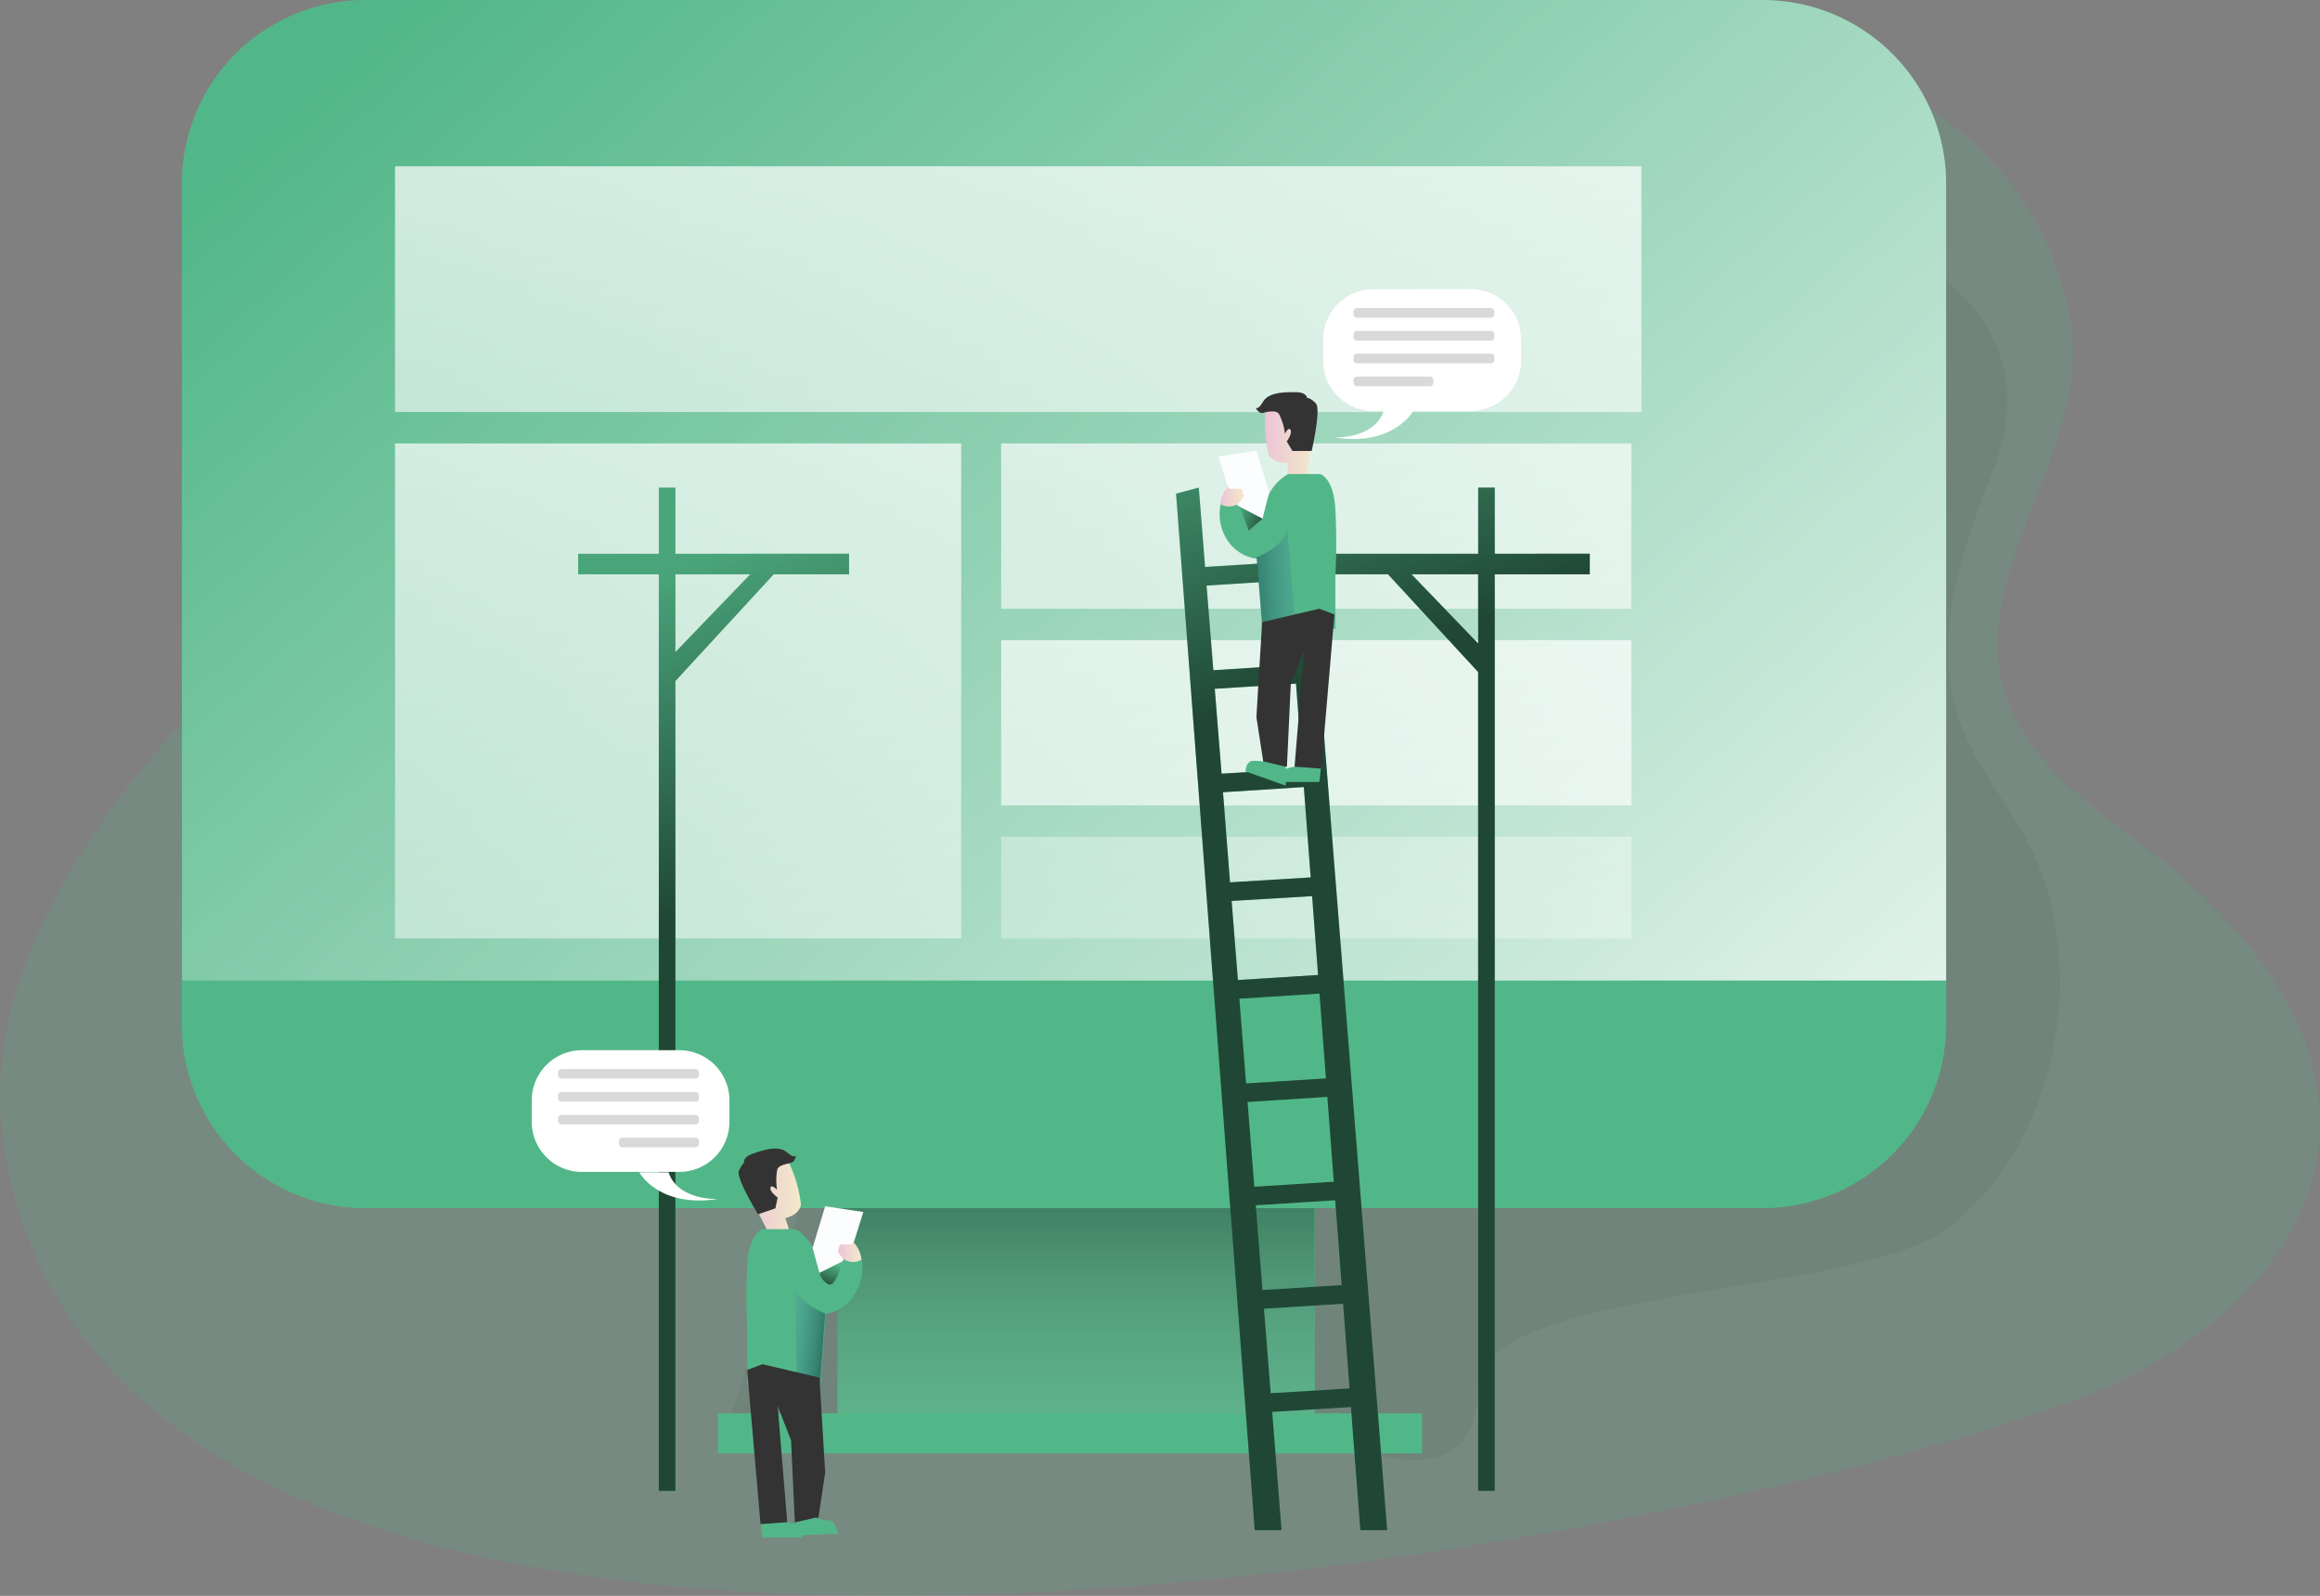 <svg id="Layer_1" data-name="Layer 1" xmlns="http://www.w3.org/2000/svg" xmlns:xlink="http://www.w3.org/1999/xlink" viewBox="0 0 823.74 566.69"><rect x="0" y="0" width="823.74" height="566.69" fill="#808080" stroke="none"/><defs><linearGradient id="linear-gradient" x1="382.11" y1="155.62" x2="382.11" y2="2.14" gradientTransform="matrix(1, 0, 0, -1, -0.01, 566)" gradientUnits="userSpaceOnUse"><stop offset="0" stop-opacity="0.4"/><stop offset="1" stop-color="#fff" stop-opacity="0"/></linearGradient><linearGradient id="linear-gradient-2" x1="170.88" y1="589.34" x2="679.23" y2="15.87" gradientTransform="matrix(1, 0, 0, -1, -0.26, 549.93)" gradientUnits="userSpaceOnUse"><stop offset="0.02" stop-color="#fff" stop-opacity="0"/><stop offset="1" stop-color="#fff"/></linearGradient><linearGradient id="linear-gradient-3" x1="349.37" y1="-65.94" x2="367.46" y2="721" gradientTransform="matrix(1, 0, 0, -1, -0.01, 566)" xlink:href="#linear-gradient-2"/><linearGradient id="linear-gradient-4" x1="229.96" y1="-150.09" x2="248.05" y2="636.85" gradientTransform="matrix(1, 0, 0, -1, -0.01, 566)" xlink:href="#linear-gradient-2"/><linearGradient id="linear-gradient-5" x1="455.61" y1="-132.25" x2="473.7" y2="654.69" gradientTransform="matrix(1, 0, 0, -1, -0.01, 566)" xlink:href="#linear-gradient-2"/><linearGradient id="linear-gradient-6" x1="455.23" y1="-218.74" x2="473.32" y2="568.2" gradientTransform="matrix(1, 0, 0, -1, -0.01, 566)" xlink:href="#linear-gradient-2"/><linearGradient id="linear-gradient-7" x1="461.1" y1="-21.79" x2="479.19" y2="765.14" gradientTransform="matrix(1, 0, 0, -1, -0.01, 566)" xlink:href="#linear-gradient-2"/><linearGradient id="linear-gradient-8" x1="536.01" y1="-26.9" x2="332.05" y2="520.48" gradientTransform="matrix(1, 0, 0, -1, -0.26, 549.93)" gradientUnits="userSpaceOnUse"><stop offset="0.58"/><stop offset="0.78" stop-opacity="0.16"/></linearGradient><linearGradient id="linear-gradient-9" x1="370.6" y1="-88.54" x2="166.64" y2="458.85" xlink:href="#linear-gradient-8"/><linearGradient id="linear-gradient-10" x1="613.79" y1="2.08" x2="409.83" y2="549.47" xlink:href="#linear-gradient-8"/><linearGradient id="linear-gradient-11" x1="449.43" y1="395.23" x2="467.14" y2="395.23" gradientTransform="matrix(1, 0, 0, -1, -0.26, 549.93)" gradientUnits="userSpaceOnUse"><stop offset="0" stop-color="#ecc4d7"/><stop offset="0.42" stop-color="#efd4d1"/><stop offset="1" stop-color="#f2eac9"/></linearGradient><linearGradient id="linear-gradient-12" x1="433.56" y1="373.53" x2="441.9" y2="373.53" xlink:href="#linear-gradient-11"/><linearGradient id="linear-gradient-13" x1="437.6" y1="383.41" x2="454.31" y2="377.03" gradientTransform="matrix(1, 0, 0, -1, -0.01, 566)" gradientUnits="userSpaceOnUse"><stop offset="0" stop-opacity="0"/><stop offset="0.91" stop-opacity="0.8"/><stop offset="1"/></linearGradient><linearGradient id="linear-gradient-14" x1="421.12" y1="344.16" x2="472.68" y2="347.03" gradientTransform="matrix(1, 0, 0, -1, -0.26, 549.93)" gradientUnits="userSpaceOnUse"><stop offset="0.36" stop-color="#00272e"/><stop offset="1" stop-color="#69b9eb" stop-opacity="0"/></linearGradient><linearGradient id="linear-gradient-15" x1="264.4" y1="125.56" x2="284.66" y2="125.56" xlink:href="#linear-gradient-11"/><linearGradient id="linear-gradient-16" x1="297.8" y1="105.26" x2="306.13" y2="105.26" xlink:href="#linear-gradient-11"/><linearGradient id="linear-gradient-17" x1="308.7" y1="72.39" x2="273.72" y2="76.76" xlink:href="#linear-gradient-14"/><linearGradient id="linear-gradient-18" x1="295.79" y1="448.27" x2="291.14" y2="460.63" gradientTransform="matrix(1, 0, 0, 1, 0, 0)" xlink:href="#linear-gradient-13"/></defs><title>4. Building Website</title><path d="M735.14,114.12c7.87,44.81-37.12,89-23.22,132.28,8,25,32,40.59,52.69,56.67,32.88,25.5,63.22,62.55,58.68,103.91-4.91,44.61-47.39,76.15-89.61,91.36C575.31,555.34,33,655.47.86,402.72c-6.12-48.31,21.63-96.18,52.77-133.62C78.4,239.33,216.37,105.53,266.8,80.55,491.44-30.76,712-17.78,735.14,114.12Z" transform="translate(-0.01 0)" fill="#52b788" opacity="0.18" style="isolation:isolate"/><path d="M460,49.43s297-2.59,247.18,118.9c-38.59,94,5.51,100.89,19.3,146.35S724.22,411.93,691,436.47,524.83,456.67,524.83,493s-37,23.07-37,23.07H254.93l42.54-128.28Z" transform="translate(-0.01 0)" fill="#000405" opacity="0.05" style="isolation:isolate"/><rect x="254.92" y="501.86" width="250.01" height="14.25" fill="#52b788"/><rect x="297.46" y="387.82" width="169.28" height="114.04" fill="#52b788"/><rect x="297.46" y="387.82" width="169.28" height="114.04" fill="#52b788"/><rect x="297.46" y="387.82" width="169.28" height="114.04" fill="url(#linear-gradient)"/><path d="M691,65.18V363.84A65.16,65.16,0,0,1,625.8,429H129.74a65.16,65.16,0,0,1-65.16-65.16V65.18A65.17,65.17,0,0,1,129.74,0h496A65.18,65.18,0,0,1,691,65.14Z" transform="translate(-0.01 0)" fill="#52b788"/><path d="M691,65.18v283H64.65v-283A65.17,65.17,0,0,1,129.81,0H625.74A65.18,65.18,0,0,1,691,65.14Z" transform="translate(-0.01 0)" fill="url(#linear-gradient-2)"/><rect x="140.26" y="59.05" width="442.54" height="87.27" fill="url(#linear-gradient-3)"/><rect x="140.26" y="157.46" width="201.02" height="175.77" fill="url(#linear-gradient-4)"/><rect x="355.48" y="157.46" width="223.75" height="58.7" fill="url(#linear-gradient-5)"/><rect x="355.48" y="227.3" width="223.75" height="58.7" fill="url(#linear-gradient-6)"/><rect x="355.48" y="297.14" width="223.75" height="36.09" fill="url(#linear-gradient-7)"/><g id="V3"><g id="v3.v1"><g id="build-pixels-copy"><path d="M483,543.37h9.55L463.12,173.14l-8.07,2.17,1.83,24.19-29,1.83-2.23-28.19-8.07,2.17L445.5,543.37h9.55l-3.33-42,28-1.72L479.3,493l-28.11,1.73-2.39-30,28.74-1.82-.41-6.63-28.85,1.78L445.9,428l28.18-1.79ZM428.41,207.93l29-1.85,2.28,30.06L430.82,238Zm2.91,36.66,28.85-1.85,2.28,30.19-28.71,1.8Zm2.93,36.73,28.7-1.84,2.44,32.09-28.65,1.74Zm3.06,38.6,28.58-1.71,2.12,28L439.54,348Zm2.75,34.72,28.45-1.81,2.28,30.1-28.34,1.79Zm5.31,66.77-2.4-30.1,28.33-1.81,2.28,30.12Z" transform="translate(-0.01 0)" fill="#52b788"/><path d="M239.82,196.65V173.14h-5.89v23.51H205.28v7.28h28.65V529.42h5.89V241.83l34.92-37.9h26.74v-7.32Zm0,34.89V203.93h26.56Z" transform="translate(-0.01 0)" fill="#52b788"/><path d="M530.74,196.65V173.14h-5.89v23.51H468.26v7.28h24.57l32,34.7V529.42h5.91V203.93h33.74v-7.32Zm-5.89,31.87-23.67-24.59h23.65Z" transform="translate(-0.01 0)" fill="#52b788"/><g opacity="0.61"><path d="M483,543.37h9.55L463.12,173.14l-8.07,2.17,1.83,24.19-29,1.83-2.23-28.19-8.07,2.17L445.5,543.37h9.55l-3.33-42,28-1.72L479.3,493l-28.11,1.73-2.39-30,28.74-1.82-.41-6.63-28.85,1.78L445.9,428l28.18-1.79ZM428.41,207.93l29-1.85,2.28,30.06L430.82,238Zm2.91,36.66,28.85-1.85,2.28,30.19-28.71,1.8Zm2.93,36.73,28.7-1.84,2.44,32.09-28.65,1.74Zm3.06,38.6,28.58-1.71,2.12,28L439.54,348Zm2.75,34.72,28.45-1.81,2.28,30.1-28.34,1.79Zm5.31,66.77-2.4-30.1,28.33-1.81,2.28,30.12Z" transform="translate(-0.01 0)" fill="url(#linear-gradient-8)"/><path d="M239.82,196.65V173.14h-5.89v23.51H205.28v7.28h28.65V529.42h5.89V241.83l34.92-37.9h26.74v-7.32Zm0,34.89V203.93h26.56Z" transform="translate(-0.01 0)" fill="url(#linear-gradient-9)"/><path d="M530.74,196.65V173.14h-5.89v23.51H468.26v7.28h24.57l32,34.7V529.42h5.91V203.93h33.74v-7.32Zm-5.89,31.87-23.67-24.59h23.65Z" transform="translate(-0.01 0)" fill="url(#linear-gradient-10)"/></g><path d="M469.14,271.57l-.68,6.1H454.37s-1.15-3.52,1.42-4.4a24,24,0,0,1,4.34-1.09Z" transform="translate(-0.01 0)" fill="#52b788"/><path d="M449.49,145.23a45.81,45.81,0,0,0,1,16.33,7.21,7.21,0,0,0,6.77,2.71v4.06H464L466.88,148S456.27,134.46,449.49,145.23Z" transform="translate(-0.01 0)" fill="url(#linear-gradient-11)"/><path d="M454.24,147.26a20.1,20.1,0,0,1,2,6.78s1.35-2.71,2-1.36-1.35,4.07-1.35,4.07l2,3.38h6.85s3.39-14.83,1.49-16.87-3.18-2-3.18-2,0-2-4.07-2-9.48,0-11.51,3.39-2.71,2-2.71,2,1.15,2.51,2.91,1.9C449.09,146.45,453.56,145.23,454.24,147.26Z" transform="translate(-0.01 0)" fill="#333"/><path d="M457.28,168.33h11.39s4.81,1,5.48,12.53a227.52,227.52,0,0,1,0,23.65v18.9l-5.48-1.83-20.33,4.54-2-27.71a14.66,14.66,0,0,1-10.46-6.48,16.83,16.83,0,0,1-1.76-15.24l14.15,7.45.75-4a17,17,0,0,1,6.77-10.78Z" transform="translate(-0.01 0)" fill="#52b788"/><polygon points="436 172.94 432.62 162.1 446.1 160.06 450.64 174.83 448.26 184.14 440.18 179.93 436 172.94" fill="#fcfdff"/><path d="M433.3,179a10.67,10.67,0,0,1,2.71-6.09l.68.67H441l.68,2.65-1.56,2.23A5.88,5.88,0,0,1,433.3,179Z" transform="translate(-0.01 0)" fill="url(#linear-gradient-12)"/><polygon points="440.18 179.93 443.39 188.45 448.26 184.14 440.18 179.93" fill="url(#linear-gradient-13)"/><path d="M446.11,197.93S457,193.86,457,187.09l2.72,31.11-11.53,2.73Z" transform="translate(-0.01 0)" opacity="0.61" fill="url(#linear-gradient-14)" style="isolation:isolate"/><polygon points="448.13 220.9 446.1 254.64 448.81 272.25 456.94 272.25 458.29 243.19 463.03 230.99 459.65 272.25 469.13 272.93 473.8 218.19 468.45 216.16 448.13 220.9" fill="#333"/><path d="M456.54,272.25V279l-14.29-5.1s0-3.73,2.77-3.73a23.09,23.09,0,0,1,4.47.41Z" transform="translate(-0.01 0)" fill="#52b788"/><path d="M270,539.85l.7,6.08h14.1s1.15-3.52-1.43-4.4a23.05,23.05,0,0,0-4.33-1.08Z" transform="translate(-0.01 0)" fill="#52b788"/><path d="M279.79,412.21a46,46,0,0,1,4.61,15.59c-.81,3.86-5.56,4.74-5.56,4.74l1.29,3.86-6.77,2.37-9.22-18.29S269.9,404.15,279.79,412.21Z" transform="translate(-0.01 0)" fill="url(#linear-gradient-15)"/><path d="M275.93,415.67a19.73,19.73,0,0,0,0,6.77s-2.17-2.1-2.37-.61,2.57,3.39,2.57,3.39l-.81,3.86-6.16,2.1s-8-13-6.78-15.51,1.83-2.78,1.83-2.78-.68-1.9,3.18-3.25,9-3,12-.47,3.18,1,3.18,1,0,2.71-2.17,2.78C280.61,413.23,275.93,413.5,275.93,415.67Z" transform="translate(-0.01 0)" fill="#333"/><path d="M282.23,436.47H270.85s-4.81,1-5.49,12.53a227.33,227.33,0,0,0,0,23.64v18.9l5.49-1.83,20.32,4.54,2-27.7a14.78,14.78,0,0,0,10.23-6.91,16.91,16.91,0,0,0,1.76-15.25L291,451.84l-.75-4a17,17,0,0,0-6.77-10.77Z" transform="translate(-0.01 0)" fill="#52b788"/><polygon points="303.16 441.14 306.54 430.37 292.99 428.34 288.52 443.11 290.96 451.98 299.09 447.92 303.16 441.14" fill="#fcfdff"/><path d="M305.87,447.31a10.57,10.57,0,0,0-2.71-6.1l-.67.68h-4.27l-.68,2.64,1.56,2.23A5.88,5.88,0,0,0,305.87,447.31Z" transform="translate(-0.01 0)" fill="url(#linear-gradient-16)"/><path d="M293,466.41s-10.84-4.06-10.84-10.84l.88,36.72,7.93,1.76Z" transform="translate(-0.01 0)" opacity="0.61" fill="url(#linear-gradient-17)" style="isolation:isolate"/><polygon points="290.96 489.17 292.99 522.91 290.35 540.52 282.22 540.52 280.87 511.46 276.12 499.26 279.51 540.52 270.03 541.2 265.29 486.46 270.7 484.43 290.96 489.17" fill="#333"/><path d="M282.64,540.52v4.75l14.83-.68s-.67-4.74-3.38-4.74a8.28,8.28,0,0,1-4.2-1Z" transform="translate(-0.01 0)" fill="#52b788"/><path d="M522.25,145.93H487.63a17.82,17.82,0,0,1-17.81-17.82v-7.59a17.81,17.81,0,0,1,17.81-17.81h34.62a17.81,17.81,0,0,1,17.82,17.8h0v7.59a17.82,17.82,0,0,1-17.82,17.82Z" transform="translate(-0.01 0)" fill="#fff"/><path d="M473.81,155.32s14.16.68,17.55-9.48h10.5S494.82,158.71,473.81,155.32Z" transform="translate(-0.01 0)" fill="#fff"/><path d="M481.81,109.39h47.56a1.22,1.22,0,0,1,1.22,1.22v1a1.22,1.22,0,0,1-1.22,1.22H481.81a1.22,1.22,0,0,1-1.22-1.22h0v-1A1.22,1.22,0,0,1,481.81,109.39Z" transform="translate(-0.01 0)" fill="#020202" opacity="0.15" style="isolation:isolate"/><path d="M481.81,117.52h47.56a1.22,1.22,0,0,1,1.22,1.22v1a1.22,1.22,0,0,1-1.22,1.22H481.81a1.22,1.22,0,0,1-1.22-1.22h0v-1a1.22,1.22,0,0,1,1.22-1.22Z" transform="translate(-0.01 0)" fill="#020202" opacity="0.15" style="isolation:isolate"/><path d="M481.81,125.58h47.56a1.22,1.22,0,0,1,1.22,1.22v1a1.22,1.22,0,0,1-1.22,1.22H481.81a1.22,1.22,0,0,1-1.22-1.22h0v-1a1.22,1.22,0,0,1,1.22-1.22Z" transform="translate(-0.01 0)" fill="#020202" opacity="0.15" style="isolation:isolate"/><path d="M481.81,133.71h25.93a1.22,1.22,0,0,1,1.21,1.22v1a1.22,1.22,0,0,1-1.21,1.22H481.81a1.22,1.22,0,0,1-1.22-1.22h0v-1a1.22,1.22,0,0,1,1.22-1.22Z" transform="translate(-0.01 0)" fill="#020202" opacity="0.15" style="isolation:isolate"/><path d="M206.63,416.14h34.62A17.8,17.8,0,0,0,259,398.66v-7.92a17.81,17.81,0,0,0-17.81-17.81H206.63a17.82,17.82,0,0,0-17.82,17.82v7.92A17.82,17.82,0,0,0,206.63,416.14Z" transform="translate(-0.01 0)" fill="#fff"/><path d="M254.93,425.76s-14.16.68-17.55-9.48H227S233.74,429,254.93,425.76Z" transform="translate(-0.01 0)" fill="#fff"/><path d="M246.94,383H199.38a1.22,1.22,0,0,1-1.22-1.22h0v-.95a1.22,1.22,0,0,1,1.22-1.22h47.56a1.22,1.22,0,0,1,1.22,1.22h0v.95a1.22,1.22,0,0,1-1.22,1.22Z" transform="translate(-0.01 0)" fill="#020202" opacity="0.15" style="isolation:isolate"/><path d="M246.94,391.21H199.38a1.22,1.22,0,0,1-1.22-1.22h0V389a1.22,1.22,0,0,1,1.22-1.21h47.56a1.22,1.22,0,0,1,1.22,1.21V390a1.22,1.22,0,0,1-1.22,1.22Z" transform="translate(-0.01 0)" fill="#020202" opacity="0.15" style="isolation:isolate"/><path d="M246.94,399.27H199.38a1.22,1.22,0,0,1-1.22-1.21v-.95a1.22,1.22,0,0,1,1.22-1.22h47.56a1.22,1.22,0,0,1,1.22,1.22h0v.95A1.22,1.22,0,0,1,246.94,399.27Z" transform="translate(-0.01 0)" fill="#020202" opacity="0.15" style="isolation:isolate"/><path d="M246.94,407.4H221a1.22,1.22,0,0,1-1.22-1.22h0v-.94A1.22,1.22,0,0,1,221,404h25.95a1.22,1.22,0,0,1,1.22,1.22h0v.94a1.22,1.22,0,0,1-1.22,1.22Z" transform="translate(-0.01 0)" fill="#020202" opacity="0.15" style="isolation:isolate"/><path d="M299.1,447.92s-2.27,9.48-5,8.13A6.35,6.35,0,0,1,291,452Z" transform="translate(-0.01 0)" fill="url(#linear-gradient-18)"/></g></g></g></svg>